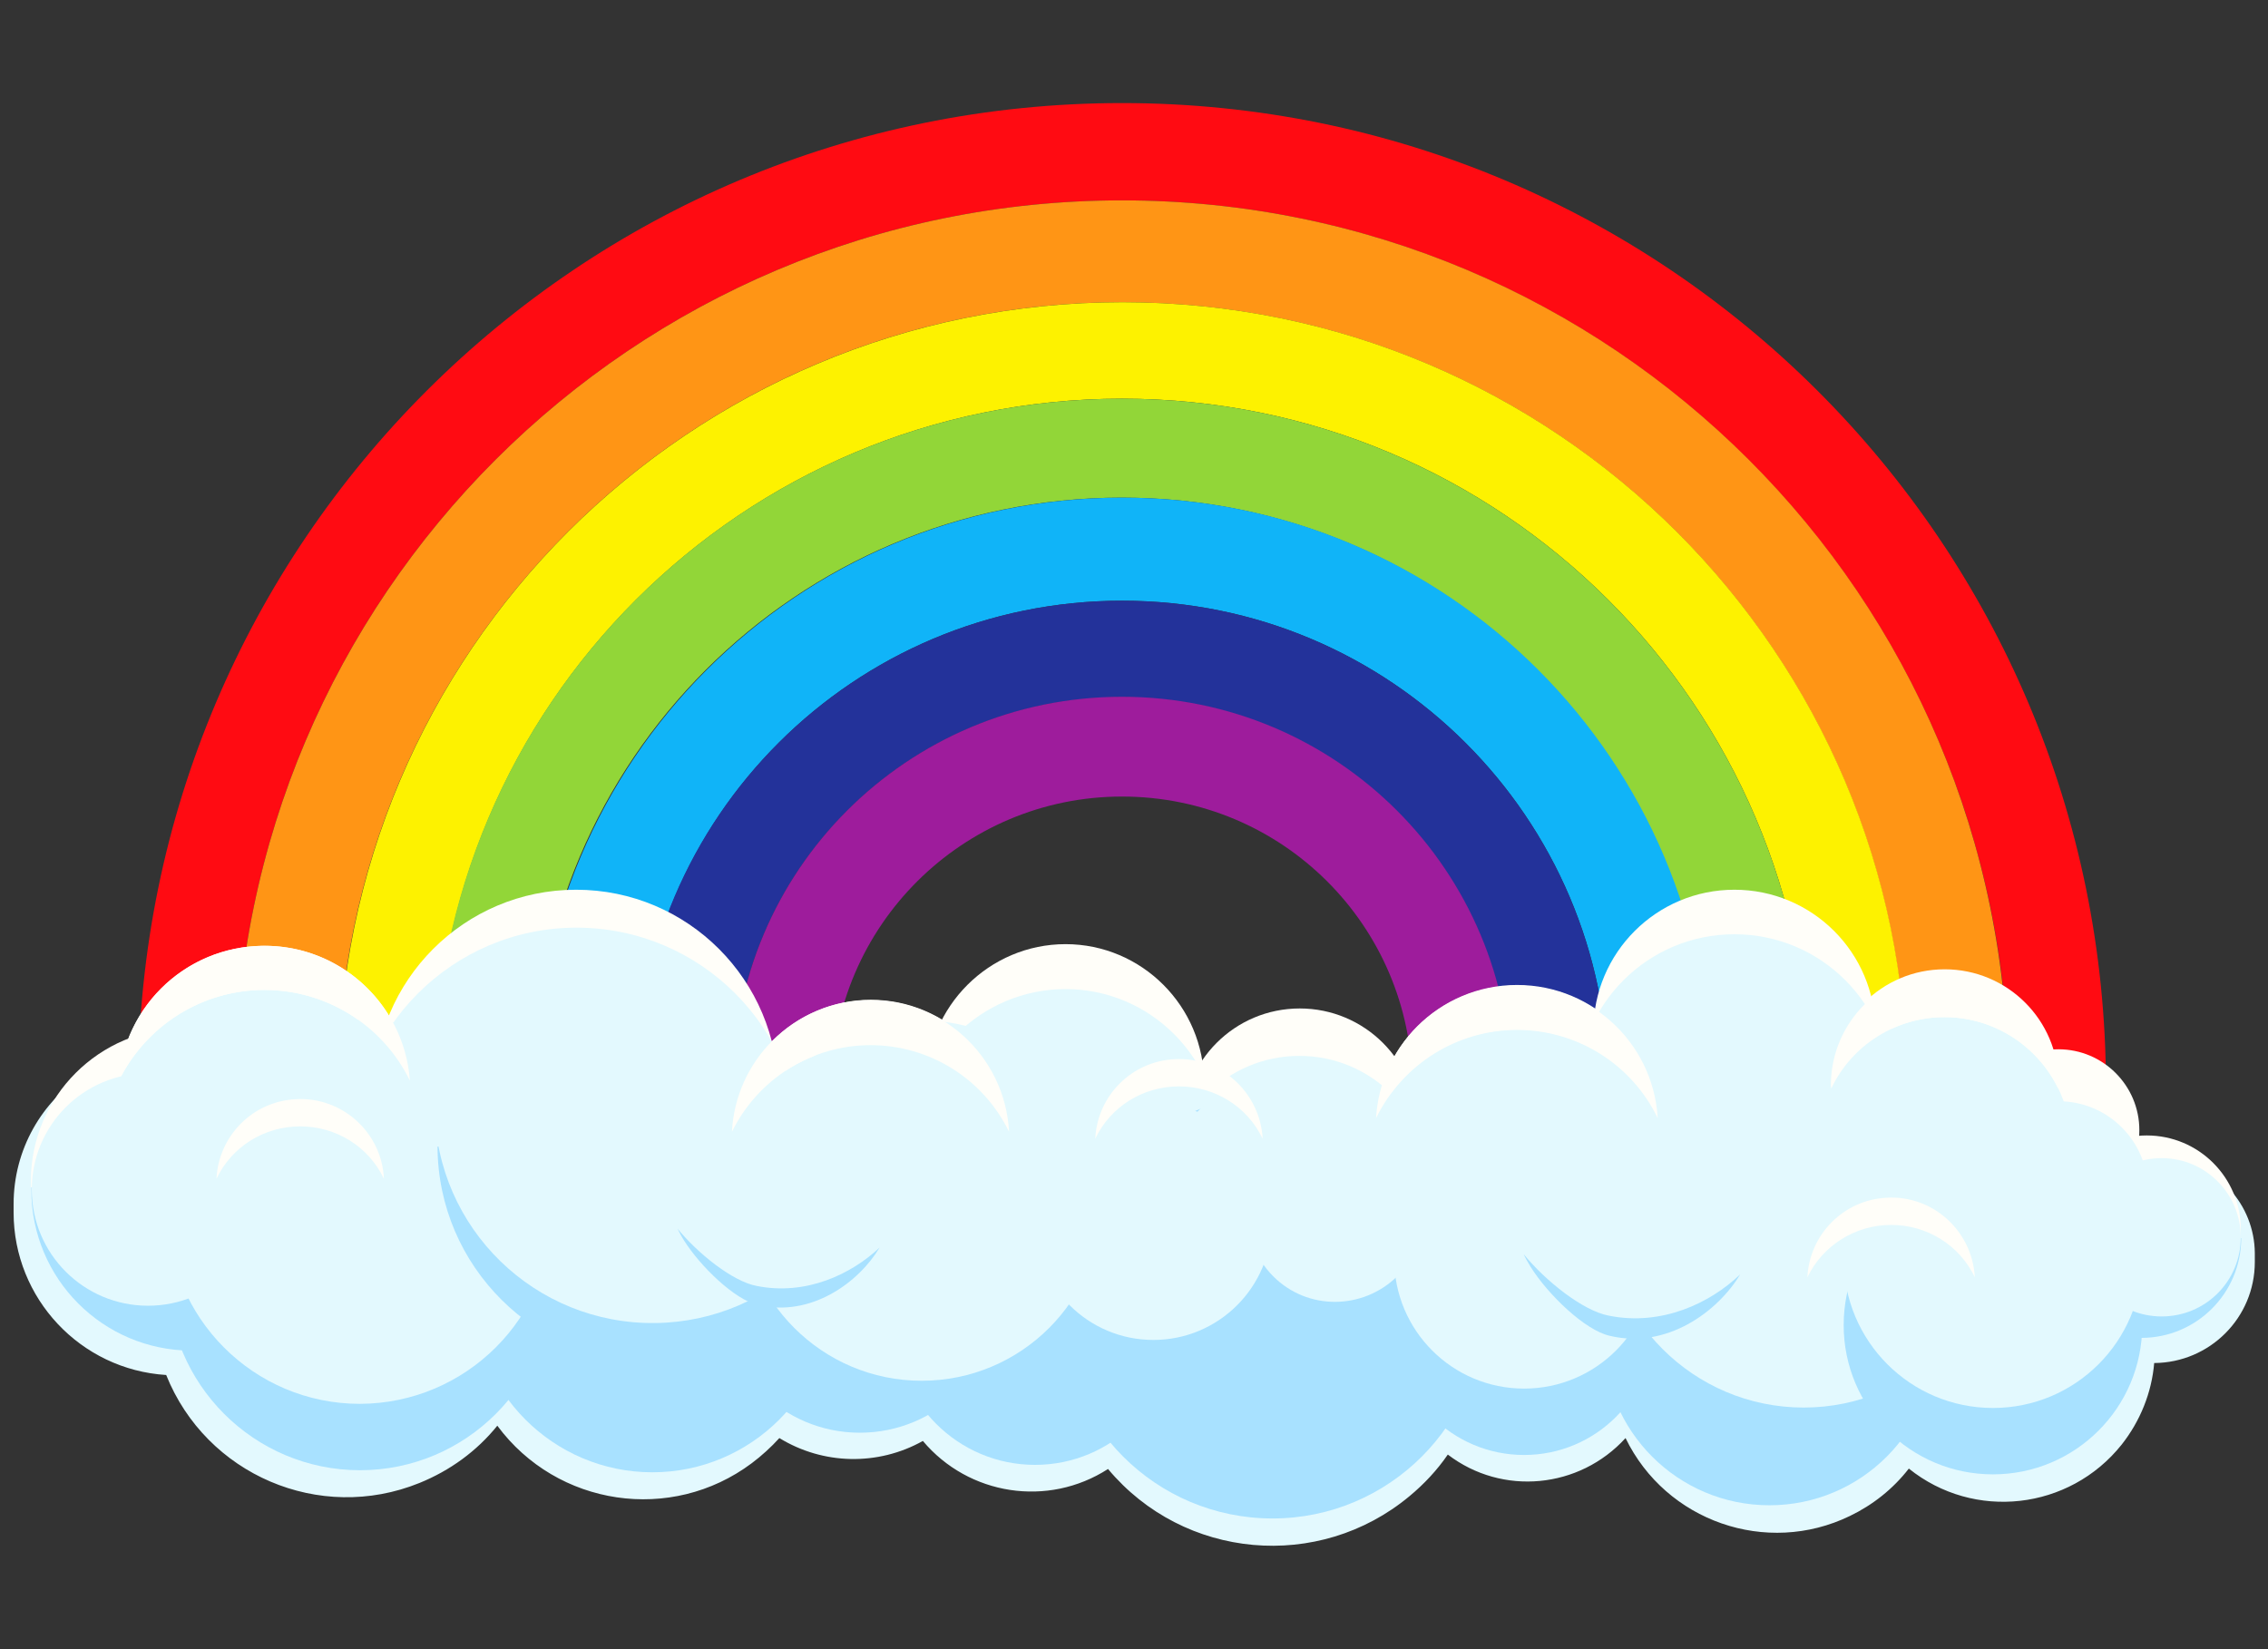 <?xml version="1.0" encoding="utf-8"?>
<!-- Generator: Adobe Illustrator 25.2.3, SVG Export Plug-In . SVG Version: 6.00 Build 0)  -->
<svg version="1.1" id="Layer_1" xmlns="http://www.w3.org/2000/svg" xmlns:xlink="http://www.w3.org/1999/xlink" x="0px" y="0px"
	 viewBox="0 0 550 400" style="enable-background:new 0 0 550 400;" xml:space="preserve">
<rect x="0" y="0" width="550" height="400" fill="#333333" stroke="none"/>
<style type="text/css">
	.st0{fill:#FF0B12;}
	.st1{fill:#FF9515;}
	.st2{fill:#FDF200;}
	.st3{fill:#92D638;}
	.st4{fill:#10B4F8;}
	.st5{fill:#23329A;}
	.st6{fill:#9E1C9C;}
	.st7{fill:#E3F9FE;}
	.st8{fill:#FFFEF9;}
	.st9{fill:#A8E1FF;}
</style>
<path class="st0" d="M272.1,48.6c118.6,0,214.8,96.1,215,214.7h23.6C510.6,131.6,403.8,25,272.1,25S33.7,131.6,33.5,263.3h23.6
	C57.3,144.7,153.5,48.6,272.1,48.6z"/>
<path class="st1" d="M272.1,48.6c-118.6,0-214.8,96.1-215,214.7h24.8c0.2-104.9,85.3-190,190.2-190s190.1,85,190.2,190h24.7
	C487,144.7,390.8,48.6,272.1,48.6z"/>
<path class="st2" d="M272.1,96.7c92,0,166.7,74.5,166.9,166.6h23.4c-0.1-104.9-85.3-190-190.2-190s-190.1,85-190.2,190h23.4
	C105.4,171.2,180.1,96.7,272.1,96.7z"/>
<path class="st3" d="M272.1,96.7c-92.1,0-166.7,74.5-166.9,166.6h24.2c0-78.8,63.9-142.6,142.6-142.6s142.6,63.9,142.6,142.6H439
	C438.8,171.3,364.2,96.7,272.1,96.7z"/>
<path class="st4" d="M272.1,145.7c65,0,117.7,52.6,117.9,117.6h24.8c0-78.8-63.9-142.6-142.6-142.6c-78.8,0-142.6,63.9-142.6,142.6
	h24.8C154.4,198.3,207.1,145.7,272.1,145.7z"/>
<path class="st5" d="M272.1,145.7c-65,0-117.7,52.6-117.9,117.6h23.6c0-52.1,42.3-94.3,94.3-94.2c52,0,94.2,42.2,94.2,94.2H390
	C389.8,198.3,337.1,145.7,272.1,145.7z"/>
<path class="st6" d="M272.1,193.2c38.8,0,70.2,31.3,70.4,70.1h23.9c0-52.1-42.2-94.3-94.3-94.3c-52.1,0-94.3,42.2-94.3,94.3h23.9
	C201.9,224.6,233.4,193.2,272.1,193.2z"/>
<path class="st7" d="M526.1,281c-37.4,5.2-75.1,8.9-113,9.2c-22.9,0.3-45.8-0.9-68.6-3.6c-22.7-2.6-45.6-3.9-68.4-4
	c-47.8-0.5-95.9,1.9-143.5-3.7C95.3,274.5,57.4,270,21,260.2C10,267,3.3,279,3.3,292c0,0.5,0,1,0,1.5c0,0.2,0,0.4,0,0.6
	c0,20.8,16.2,38.1,37,39.4c9.7,24.2,37.2,36,61.4,26.2c7.4-3,13.9-7.7,18.9-13.9c14.5,19.6,42.2,23.7,61.7,9.1
	c2.4-1.8,4.7-3.9,6.7-6.1c10.6,6.5,23.9,6.8,34.8,0.7c11.1,13.2,30.3,16.2,44.9,6.8c18.4,22,51.1,24.9,73.1,6.6
	c3.5-2.9,6.7-6.3,9.3-10.1c13.2,10.1,31.9,8.3,43.1-4c9.8,20.2,34.2,28.7,54.4,18.9c5.6-2.7,10.5-6.6,14.3-11.5
	c15.8,12.7,38.9,10.1,51.6-5.8c4.5-5.7,7.3-12.6,7.9-19.8c13.5-0.1,24.4-11,24.4-24.5c0-0.6,0-0.9,0-1.2s0-0.6,0-1
	C546.7,292.2,537.8,282.3,526.1,281z"/>
<path class="st8" d="M81.5,286.4c0-20.4-16.6-37-37-37s-37,16.6-37,37s16.6,37,37,37l0,0C64.9,323.4,81.5,306.9,81.5,286.4z"/>
<path class="st8" d="M99.5,264.8c0-19.6-15.8-35.4-35.4-35.4s-35.4,15.8-35.4,35.4s15.8,35.4,35.4,35.4c0,0,0,0,0,0
	C83.7,300.2,99.5,284.3,99.5,264.8C99.5,264.8,99.5,264.8,99.5,264.8z"/>
<circle class="st8" cx="208.5" cy="299" r="30.5"/>
<path class="st8" d="M244.8,276.2c0-18.6-15.1-33.7-33.6-33.7s-33.7,15.1-33.7,33.6c0,18.6,15.1,33.7,33.6,33.7h0
	C229.7,309.9,244.8,294.8,244.8,276.2z"/>
<path class="st8" d="M292,262.7c0-18.6-15.1-33.7-33.6-33.7s-33.7,15.1-33.7,33.7c0,18.6,15.1,33.6,33.6,33.6
	C276.9,296.3,292,281.3,292,262.7C292,262.7,292,262.7,292,262.7z"/>
<path class="st8" d="M343.7,273.1c0-15.8-12.8-28.5-28.5-28.5c-15.8,0-28.5,12.8-28.5,28.5c0,15.7,12.8,28.5,28.5,28.5
	C330.9,301.6,343.7,288.9,343.7,273.1C343.7,273.1,343.7,273.1,343.7,273.1z"/>
<path class="st8" d="M402.1,273.1c0-18.9-15.3-34.2-34.2-34.2c-18.9,0-34.2,15.3-34.2,34.2s15.3,34.2,34.2,34.2
	C386.8,307.3,402.1,292,402.1,273.1L402.1,273.1z"/>
<path class="st8" d="M454.8,250c0-18.9-15.3-34.2-34.2-34.2c-18.9,0-34.2,15.3-34.2,34.2s15.3,34.2,34.2,34.2
	C439.5,284.2,454.8,268.9,454.8,250C454.8,250,454.8,250,454.8,250z"/>
<path class="st8" d="M499.2,262.7c0-15.3-12.4-27.6-27.6-27.6c-15.3,0-27.6,12.4-27.6,27.6c0,15.3,12.4,27.6,27.6,27.6c0,0,0,0,0,0
	C486.8,290.3,499.2,277.9,499.2,262.7L499.2,262.7z"/>
<path class="st8" d="M518.8,274.1c0-10.8-8.8-19.6-19.6-19.6c-10.8,0-19.6,8.8-19.6,19.6c0,10.8,8.8,19.6,19.6,19.6c0,0,0,0,0,0
	C510,293.7,518.8,284.9,518.8,274.1C518.8,274.1,518.8,274.1,518.8,274.1z"/>
<path class="st8" d="M543.4,298.2c0-12.6-10.2-22.8-22.8-22.8c-12.6,0-22.8,10.2-22.8,22.8c0,12.6,10.2,22.8,22.8,22.8c0,0,0,0,0,0
	C533.2,321,543.4,310.8,543.4,298.2z"/>
<path class="st8" d="M197.4,299c0-21.7-17.6-39.2-39.2-39.2c-21.7,0-39.2,17.6-39.2,39.2c0,21.7,17.6,39.2,39.2,39.2h0
	C179.9,338.2,197.4,320.7,197.4,299C197.4,299,197.4,299,197.4,299z"/>
<circle class="st8" cx="139.7" cy="264.8" r="49"/>
<path class="st9" d="M48.5,282c-7.7,0.3-15.3,1.1-22.9,2.6c-6,1.2-11.9,2.8-18,3.4c0,0.2,0,0.4,0,0.6c0,21.5,17.3,38.9,38.8,39
	c21.5,0,38.9-17.3,39-38.8c0-2.4-0.2-4.8-0.6-7.2C72.6,282,60.5,281.4,48.5,282z"/>
<path class="st7" d="M103.4,279.4c0-21.7-17.6-39.3-39.3-39.3s-39.3,17.6-39.3,39.3c0,21.7,17.6,39.3,39.3,39.3c0,0,0,0,0,0
	C85.8,318.7,103.4,301.1,103.4,279.4C103.4,279.4,103.4,279.4,103.4,279.4z"/>
<path class="st7" d="M248.4,290.9c0-20.6-16.7-37.3-37.4-37.3s-37.3,16.7-37.3,37.4c0,20.6,16.7,37.3,37.4,37.3
	S248.4,311.5,248.4,290.9L248.4,290.9z"/>
<path class="st7" d="M295.7,277.3c0-20.6-16.7-37.4-37.3-37.4S221,256.7,221,277.3c0,20.6,16.7,37.4,37.3,37.4
	S295.7,297.9,295.7,277.3C295.7,277.3,295.7,277.3,295.7,277.3z"/>
<circle class="st7" cx="367.9" cy="287.7" r="38"/>
<path class="st7" d="M458.6,264.6c0-21-17-38-38-38s-38,17-38,38s17,38,38,38l0,0C441.5,302.6,458.6,285.6,458.6,264.6z"/>
<path class="st7" d="M502.2,277.3c0-16.9-13.8-30.6-30.7-30.6c-16.9,0-30.6,13.8-30.6,30.7c0,16.9,13.7,30.6,30.7,30.6
	C488.5,308,502.2,294.3,502.2,277.3C502.2,277.3,502.2,277.3,502.2,277.3z"/>
<path class="st7" d="M520.9,288.8c0-12-9.7-21.7-21.7-21.7c-12,0-21.7,9.7-21.7,21.7c0,12,9.7,21.7,21.7,21.7c0,0,0,0,0,0
	C511.2,310.5,520.9,300.8,520.9,288.8C520.9,288.8,520.9,288.8,520.9,288.8z"/>
<path class="st9" d="M533.6,300.8c-4.8-0.1-9.5-0.9-14.3-1c-8.1-0.2-16-1-24.1-1.7c-0.1,0.7-0.1,1.5-0.1,2.2
	c0,13.3,10.8,24.2,24.2,24.2c13.3,0,24.2-10.8,24.2-24.2C540.2,300.5,536.9,300.9,533.6,300.8z"/>
<path class="st7" d="M194.2,279.4c0-30.1-24.4-54.4-54.4-54.4s-54.4,24.4-54.4,54.4c0,30.1,24.4,54.4,54.4,54.4h0
	C169.8,333.9,194.2,309.5,194.2,279.4z"/>
<path class="st7" d="M346.8,287.8c0-17.5-14.2-31.7-31.7-31.7s-31.7,14.2-31.7,31.7c0,17.5,14.2,31.7,31.7,31.7
	S346.8,305.2,346.8,287.8L346.8,287.8z"/>
<path class="st9" d="M133.9,310c0-25.7-20.9-46.6-46.6-46.6S40.7,284.3,40.7,310c0,25.7,20.9,46.6,46.6,46.6c0,0,0,0,0,0
	C113,356.6,133.9,335.7,133.9,310C133.9,310,133.9,310,133.9,310z"/>
<path class="st9" d="M469.3,324.9c0-22.2-18-40.2-40.2-40.2s-40.2,18-40.2,40.2c0,22.2,18,40.2,40.2,40.2c0,0,0,0,0,0
	C451.3,365.1,469.3,347.1,469.3,324.9z"/>
<path class="st9" d="M284.9,321.4c0-18.7-15.2-33.9-33.9-33.9c-18.7,0-33.9,15.2-33.9,33.9c0,18.7,15.2,33.9,33.9,33.9c0,0,0,0,0,0
	C269.7,355.3,284.9,340.1,284.9,321.4z"/>
<path class="st9" d="M242.4,313.6c0-18.7-15.2-33.9-33.9-33.9c-18.7,0-33.9,15.2-33.9,33.9c0,18.7,15.2,33.9,33.9,33.9
	C227.3,347.5,242.4,332.3,242.4,313.6C242.4,313.6,242.4,313.6,242.4,313.6z"/>
<path class="st9" d="M201.7,313.6c0-24-19.5-43.5-43.5-43.5s-43.5,19.5-43.5,43.5s19.5,43.5,43.5,43.5c0,0,0,0,0,0
	C182.2,357.1,201.7,337.6,201.7,313.6C201.7,313.6,201.7,313.6,201.7,313.6z"/>
<path class="st9" d="M401.1,321.4c0-17.4-14.1-31.5-31.5-31.5c-17.4,0-31.5,14.1-31.5,31.5c0,17.4,14.1,31.5,31.5,31.5c0,0,0,0,0,0
	C387,352.9,401.1,338.8,401.1,321.4C401.1,321.4,401.1,321.4,401.1,321.4z"/>
<path class="st9" d="M359.8,317.1c0-28.3-22.9-51.2-51.2-51.2s-51.2,22.9-51.2,51.2s22.9,51.2,51.2,51.2c0,0,0,0,0,0
	C336.8,368.3,359.8,345.4,359.8,317.1z"/>
<path class="st7" d="M133.9,293.9c0-25.7-20.8-46.6-46.6-46.6c-25.7,0-46.6,20.8-46.6,46.6c0,25.7,20.8,46.6,46.6,46.6c0,0,0,0,0,0
	C113,340.4,133.9,319.6,133.9,293.9z"/>
<path class="st7" d="M485.8,293c0-26.7-21.7-48.4-48.4-48.4S389,266.2,389,293c0,26.7,21.7,48.4,48.4,48.4c0,0,0,0,0,0
	C464.1,341.4,485.8,319.7,485.8,293z"/>
<path class="st7" d="M267.2,291.2c0-24.1-19.6-43.7-43.7-43.7c-24.1,0-43.7,19.6-43.7,43.7c0,24.1,19.6,43.7,43.7,43.7
	S267.2,315.4,267.2,291.2L267.2,291.2z"/>
<path class="st9" d="M159.5,278.1h-53.4c0.1,29.1,23.8,52.6,52.9,52.6h0.5L159.5,278.1z"/>
<path class="st7" d="M105.4,268.8c0.4,29.2,24.4,52.5,53.6,52.1c28.6-0.4,51.7-23.5,52.1-52.1H105.4z"/>
<path class="st7" d="M401.1,305.3c0-17.4-14.1-31.5-31.5-31.5c-17.4,0-31.5,14.1-31.5,31.5c0,17.4,14.1,31.5,31.5,31.5c0,0,0,0,0,0
	C387,336.8,401.1,322.7,401.1,305.3L401.1,305.3z"/>
<path class="st7" d="M345.1,294.3c0-2.9,0.2-4.7,1.8-7.2c1.2-1.9,2.9-3.7,2.4-6.1c-0.9-4.1-8-6.9-11.1-8.7
	c-3.9-2.1-8.1-3.7-12.4-4.7c-2.6-0.8-7.8-3.5-9.7-0.8c-1.5,2.1-1,4.9-2,7.2s-3.6,3.5-5.4,5.3c-8.3,8.3-8.3,21.8,0,30.2
	s21.8,8.3,30.2,0C342.8,305.4,345.1,299.9,345.1,294.3L345.1,294.3z"/>
<path class="st7" d="M327.6,284c0-11.8-9.5-21.3-21.3-21.4s-21.3,9.5-21.4,21.3c0,11.8,9.5,21.3,21.3,21.4c0,0,0,0,0,0
	C318,305.3,327.6,295.8,327.6,284z"/>
<path class="st7" d="M308.4,296.3c0-15.8-12.8-28.7-28.7-28.7S251,280.5,251,296.3c0,15.8,12.8,28.7,28.7,28.7c0,0,0,0,0,0
	C295.5,325,308.4,312.2,308.4,296.3z"/>
<path class="st8" d="M211.1,253.5c14.3,0,27.3,8.1,33.6,21c-1-18.6-16.8-32.8-35.3-31.9c-17.2,0.9-31,14.6-31.9,31.9
	C183.8,261.7,196.8,253.5,211.1,253.5z"/>
<path class="st8" d="M285.9,263.5c8.7,0,16.6,4.9,20.3,12.7c-0.6-11.2-10.1-19.9-21.3-19.3c-10.5,0.5-18.8,8.9-19.3,19.3
	C269.3,268.4,277.2,263.5,285.9,263.5z"/>
<path class="st8" d="M471.6,246.7c11.7,0,22.4,6.8,27.5,17.3c0-0.4,0.1-0.9,0.1-1.3c-0.3-15.3-12.9-27.4-28.1-27.1
	c-14.8,0.3-26.8,12.2-27.1,27.1c0,0.4,0,0.9,0.1,1.3C449.1,253.4,459.9,246.7,471.6,246.7z"/>
<path class="st8" d="M367.9,249.8c14.5,0,27.8,8.3,34.1,21.4c-1.1-18.9-17.3-33.2-36.2-32.1c-17.3,1-31.1,14.8-32.1,32.1
	C340.1,258.1,353.4,249.8,367.9,249.8z"/>
<path class="st9" d="M183.5,311.9c-5.9-1.1-14.4-8-19.2-13.9c0.5,1,1,2,1.6,2.9c3.9,6.2,12.3,14.4,17.9,15.6
	c12.9,3.1,24.5-5.5,29.5-13.9C206.4,309.1,195.4,314.3,183.5,311.9z"/>
<path class="st9" d="M390.1,319.1c-6.3-1.2-15.4-8.5-20.6-14.9c0.5,1.1,1.1,2.1,1.7,3.1c4.2,6.7,13.2,15.4,19.2,16.7
	c13.8,3.3,26.2-5.9,31.6-14.9C414.7,316.1,402.9,321.7,390.1,319.1z"/>
<path class="st9" d="M519.5,321.4c0-20-16.2-36.2-36.2-36.2s-36.2,16.2-36.2,36.2c0,20,16.2,36.2,36.2,36.2
	C503.3,357.6,519.5,341.4,519.5,321.4z"/>
<path class="st7" d="M519.5,305.3c0-20-16.2-36.2-36.2-36.2s-36.2,16.2-36.2,36.2s16.2,36.2,36.2,36.2c0,0,0,0,0,0
	C503.3,341.5,519.5,325.3,519.5,305.3z"/>
<path class="st8" d="M458.6,297.1c8.7,0,16.6,4.9,20.3,12.7c-0.6-11.2-10.1-19.9-21.3-19.3c-10.5,0.5-18.8,8.9-19.3,19.3
	C442,302.1,449.9,297.1,458.6,297.1z"/>
<path class="st7" d="M543.4,300.1c0-10.6-8.6-19.2-19.2-19.2c-10.6,0-19.2,8.6-19.2,19.2s8.6,19.2,19.2,19.2c0,0,0,0,0,0
	C534.9,319.3,543.4,310.7,543.4,300.1C543.4,300.1,543.4,300.1,543.4,300.1z"/>
<path class="st8" d="M64.1,240.1c15,0,28.7,8.5,35.3,22C98,242.7,81,228,61.5,229.5c-17.5,1.3-31.4,15.2-32.7,32.7
	C35.4,248.7,49.1,240.1,64.1,240.1z"/>
<path class="st7" d="M64.1,288.5c0-15.6-12.6-28.2-28.2-28.2c-15.6,0-28.2,12.6-28.2,28.2c0,15.6,12.6,28.2,28.2,28.2
	C51.5,316.7,64.1,304.1,64.1,288.5z"/>
<path class="st8" d="M72.8,273.2c8.7,0,16.6,4.9,20.3,12.7C92.6,274.7,83,266,71.8,266.6c-10.5,0.5-18.8,8.9-19.3,19.3
	C56.2,278.1,64.1,273.2,72.8,273.2z"/>
</svg>
